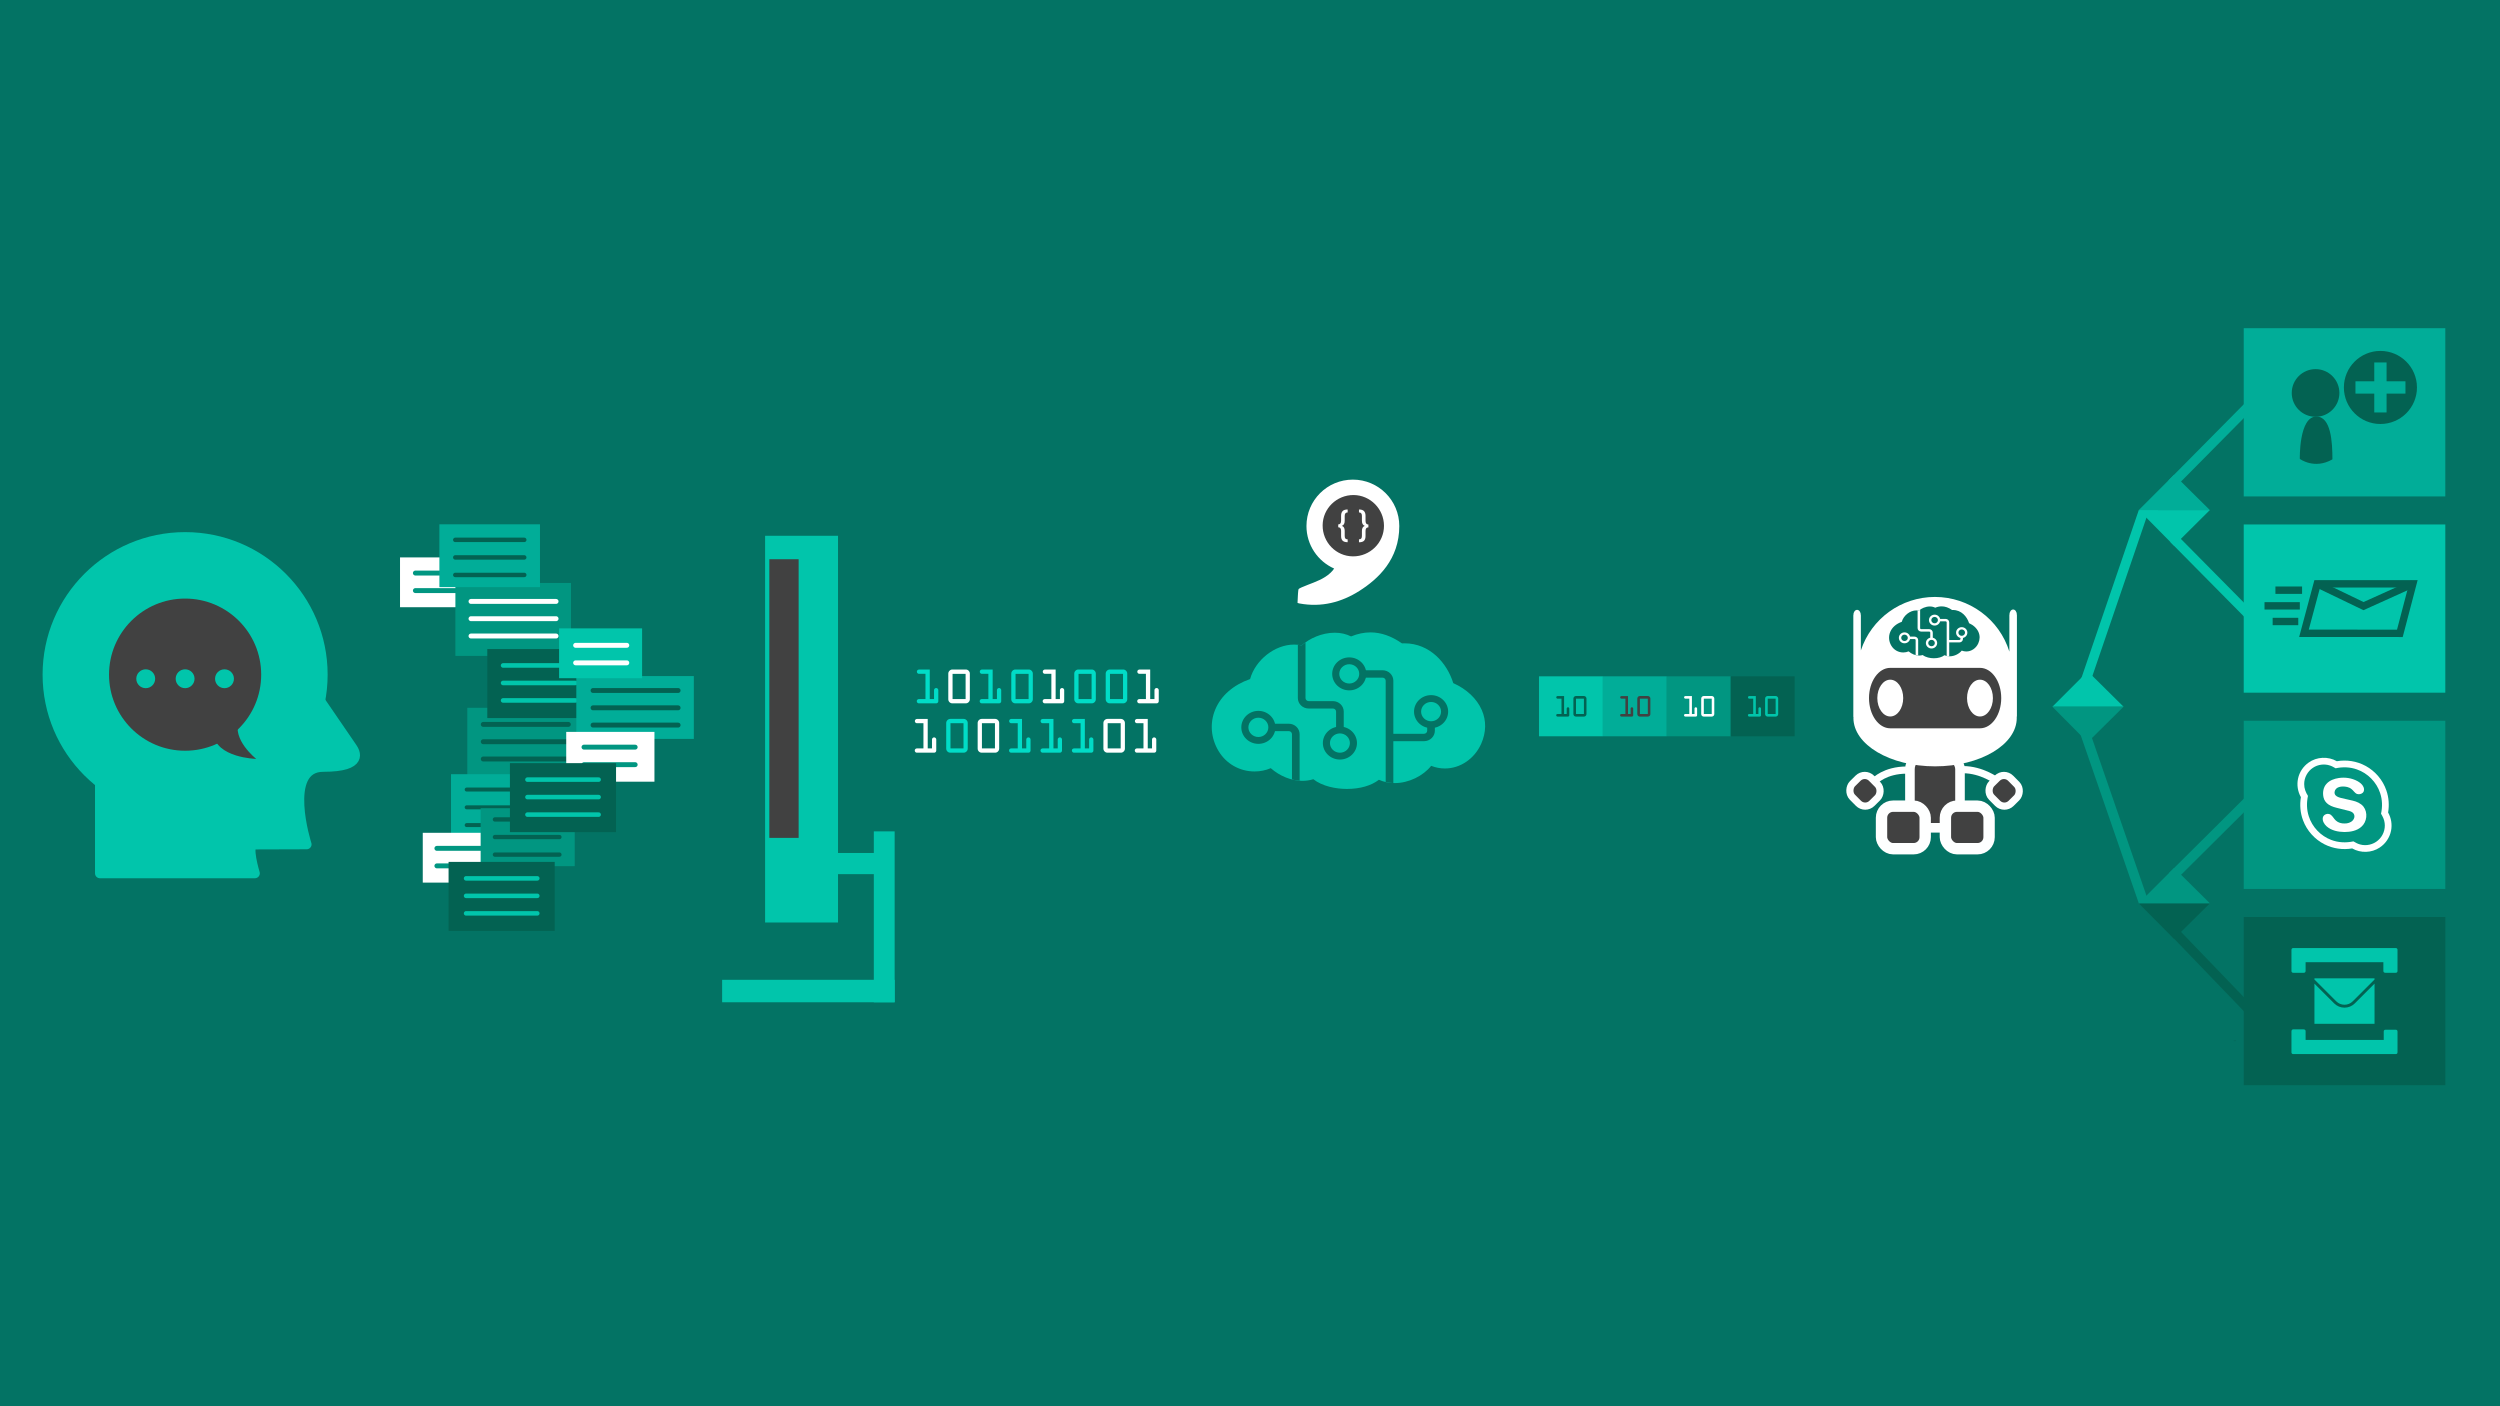 <?xml version="1.0" encoding="UTF-8" standalone="no"?>
<svg
   xmlns:dc="http://purl.org/dc/elements/1.1/"
   xmlns:cc="http://creativecommons.org/ns#"
   xmlns:rdf="http://www.w3.org/1999/02/22-rdf-syntax-ns#"
   xmlns:svg="http://www.w3.org/2000/svg"
   xmlns="http://www.w3.org/2000/svg"
   xmlns:xlink="http://www.w3.org/1999/xlink"
   xmlns:sodipodi="http://sodipodi.sourceforge.net/DTD/sodipodi-0.dtd"
   xmlns:inkscape="http://www.inkscape.org/namespaces/inkscape"
   width="508mm"
   height="285.75mm"
   version="1.1"
   viewBox="0 0 508 285.75"
   id="svg4136"
   inkscape:version="0.92.2 (5c3e80d, 2017-08-06)"
   sodipodi:docname="splash-inkscape.svg"
   inkscape:export-filename="C:\Users\user\OneDrive\Personal\Hugo\test\static\images\botseries-luis\splash.png"
   inkscape:export-xdpi="95.386734"
   inkscape:export-ydpi="95.386734">
  <sodipodi:namedview
     pagecolor="#ffffff"
     bordercolor="#666666"
     borderopacity="1"
     objecttolerance="10"
     gridtolerance="10"
     guidetolerance="10"
     inkscape:pageopacity="0"
     inkscape:pageshadow="2"
     inkscape:window-width="1911"
     inkscape:window-height="1326"
     id="namedview4529"
     showgrid="false"
     inkscape:zoom="0.50000001"
     inkscape:cx="789.68942"
     inkscape:cy="836.51688"
     inkscape:window-x="1921"
     inkscape:window-y="11"
     inkscape:window-maximized="0"
     inkscape:current-layer="svg4136" />
  <defs
     id="defs4138">
    <clipPath
       id="clipPath5017">
      <use
         width="100%"
         height="100%"
         xlink:href="#g5013"
         id="use4141" />
    </clipPath>
  </defs>
  <g
     id="g4143">
    <rect
       x="-.007"
       y="-1.522"
       width="511.44"
       height="290.25"
       style="fill:#037364"
       id="rect4147" />
  </g>
  <g
     id="g4403"
     clip-path="url(#clipPath5017)"
     transform="translate(1.216,-2.526)" />
  <style
     type="text/css"
     id="style4523"><![CDATA[
		.st1 {fill:#0078d7;stroke:none;stroke-linecap:butt;stroke-width:0.75}
		.st2 {fill:none;fill-rule:evenodd;font-size:12px;overflow:visible;stroke-linecap:square;stroke-miterlimit:3}
	]]></style>
  <style
     type="text/css"
     id="style4525">.st0{fill:#FFFFFF;}</style>
  <style
     type="text/css"
     id="style4527"><![CDATA[
		.st1 {fill:#0078d7;stroke:none;stroke-linecap:butt;stroke-width:0.75}
		.st2 {fill:none;fill-rule:evenodd;font-size:12px;overflow:visible;stroke-linecap:square;stroke-miterlimit:3}
	]]></style>
  <g
     inkscape:groupmode="layer"
     id="layer2"
     inkscape:label="Layer 2"
     style="display:inline" />
  <g
     inkscape:groupmode="layer"
     id="layer3"
     inkscape:label="Layer 3"
     style="display:inline" />
  <g
     id="g4159"
     transform="translate(0,5.946)">
    <circle
       cx="37.615"
       cy="131.14"
       r="28.96"
       style="fill:#01c5ab"
       id="circle4161" />
    <path
       d="m 20.307,152.53 v 18.984 h 31.485 c 0,0 -1.785,-5.847 -0.265,-5.852 l 10.782,-0.035 c 0,0 -5.027,-15.743 3.373,-15.743 8.4,0 6.416,-3.109 5.887,-3.903 -0.529,-0.794 -6.615,-9.657 -6.615,-9.657 z"
       style="fill:#01c5ab;stroke:#01c5ab;stroke-width:2;stroke-linecap:round;stroke-linejoin:round"
       id="path4163"
       inkscape:connector-curvature="0" />
    <g
       transform="translate(-2.751,6.22)"
       id="g4165">
      <rect
         x="158.22"
         y="96.705"
         width="14.817"
         height="78.581"
         style="fill:#01c5ab"
         id="rect4167" />
      <rect
         x="159.08"
         y="101.47"
         width="5.953"
         height="56.621"
         style="fill:#414141"
         id="rect4169" />
      <rect
         x="171.38"
         y="161.16"
         width="10.716"
         height="4.3"
         style="fill:#01c5ab"
         id="rect4171" />
      <rect
         x="180.31"
         y="156.77"
         width="4.233"
         height="34.727"
         style="fill:#01c5ab"
         id="rect4173" />
      <rect
         x="149.49"
         y="186.93"
         width="35.057"
         height="4.564"
         style="fill:#01c5ab"
         id="rect4175" />
    </g>
    <g
       transform="translate(-33.867,4.233)"
       id="g4177">
      <circle
         cx="71.482"
         cy="126.91"
         r="15.46"
         style="fill:#414141"
         id="circle4179" />
      <path
         d="m 77.2,138.87 c 0.537,4.961 8.731,5.159 8.731,5.159 0,0 -5.093,-4.002 -3.473,-7.871 1.313,-3.136 -5.259,2.712 -5.259,2.712 z"
         style="fill:#414141"
         id="path4181"
         inkscape:connector-curvature="0" />
      <g
         transform="translate(-0.088,0.742)"
         id="g4183">
        <circle
           cx="63.566"
           cy="127"
           r="1.918"
           style="fill:#01c5ab"
           id="circle4185" />
        <circle
           cx="71.57"
           cy="127"
           r="1.918"
           style="fill:#01c5ab"
           id="circle4187" />
        <circle
           cx="79.573"
           cy="127"
           r="1.918"
           style="fill:#01c5ab"
           id="circle4189" />
      </g>
    </g>
  </g>
  <g
     id="g4193"
     transform="translate(-28.615,12.296)">
    <rect
       id="rect4195"
       style="fill:#ffffff"
       height="10.12"
       width="16.867"
       y="100.97"
       x="109.9" />
    <path
       inkscape:connector-curvature="0"
       id="path4197"
       style="fill:none;stroke:#019681;stroke-linecap:round"
       d="m 113.02,104.15 h 10.4" />
    <path
       inkscape:connector-curvature="0"
       id="path4199"
       style="fill:none;stroke:#019681;stroke-linecap:round"
       d="m 113.02,107.71 h 10.4" />
  </g>
  <g
     id="g4201"
     transform="translate(-23.283,10.179)">
    <rect
       id="rect4203"
       style="fill:#019681"
       height="14.817"
       width="23.482"
       y="108.28"
       x="115.82" />
    <path
       inkscape:connector-curvature="0"
       id="path4205"
       style="fill:#ffffff;stroke:#ffffff;stroke-linecap:round"
       d="m 118.99,112.03 h 17.284" />
    <path
       inkscape:connector-curvature="0"
       id="path4207"
       style="fill:#ffffff;stroke:#ffffff;stroke-linecap:round"
       d="m 118.99,115.54 h 17.284" />
    <path
       inkscape:connector-curvature="0"
       id="path4209"
       style="fill:#ffffff;stroke:#ffffff;stroke-linecap:round"
       d="m 118.99,119.06 h 17.284" />
  </g>
  <g
     id="g4211"
     transform="translate(-23.283,10.708)">
    <rect
       id="rect4213"
       style="fill:#019681"
       height="15.677"
       width="26.855"
       y="133.12"
       x="118.24" />
    <path
       inkscape:connector-curvature="0"
       id="path4215"
       style="fill:none;stroke:#036252;stroke-linecap:round"
       d="m 121.48,136.49 h 17.284" />
    <path
       inkscape:connector-curvature="0"
       id="path4217"
       style="fill:none;stroke:#036252;stroke-linecap:round"
       d="m 121.48,140.01 h 17.284" />
    <path
       inkscape:connector-curvature="0"
       id="path4219"
       style="fill:none;stroke:#036252;stroke-linecap:round"
       d="m 121.48,143.52 h 17.284" />
  </g>
  <g
     id="g4221"
     transform="translate(-23.283,10.179)">
    <rect
       id="rect4223"
       style="fill:#036252"
       height="14.023"
       width="21.034"
       y="121.71"
       x="122.3" />
    <path
       inkscape:connector-curvature="0"
       id="path4225"
       style="fill:none;stroke:#01c5ab;stroke-width:0.928;stroke-linecap:round"
       d="m 125.51,125.04 h 14.738" />
    <path
       inkscape:connector-curvature="0"
       id="path4227"
       style="fill:none;stroke:#01c5ab;stroke-width:0.928;stroke-linecap:round"
       d="m 125.51,128.6 h 14.738" />
    <path
       inkscape:connector-curvature="0"
       id="path4229"
       style="fill:none;stroke:#01c5ab;stroke-width:0.928;stroke-linecap:round"
       d="m 125.51,132.15 h 14.738" />
  </g>
  <g
     id="g4231"
     transform="translate(-23.283,10.179)">
    <rect
       id="rect4233"
       style="fill:#01ad98"
       height="12.766"
       width="23.879"
       y="127.2"
       x="140.39" />
    <path
       inkscape:connector-curvature="0"
       id="path4235"
       style="fill:none;stroke:#036252;stroke-linecap:round"
       d="m 143.79,130.13 h 17.284" />
    <path
       inkscape:connector-curvature="0"
       id="path4237"
       style="fill:none;stroke:#036252;stroke-linecap:round"
       d="m 143.79,133.65 h 17.284" />
    <path
       inkscape:connector-curvature="0"
       id="path4239"
       style="fill:none;stroke:#036252;stroke-linecap:round"
       d="m 143.79,137.16 h 17.284" />
  </g>
  <g
     id="g4241"
     transform="translate(-23.283,10.708)">
    <rect
       id="rect4243"
       style="fill:#01ad98"
       height="12.766"
       width="20.439"
       y="146.61"
       x="114.93" />
    <path
       inkscape:connector-curvature="0"
       id="path4245"
       style="fill:none;stroke:#036252;stroke-width:0.809;stroke-linecap:round"
       d="m 118.11,149.73 h 11.024" />
    <path
       inkscape:connector-curvature="0"
       id="path4247"
       style="fill:none;stroke:#036252;stroke-width:0.809;stroke-linecap:round"
       d="m 118.11,153.34 h 11.024" />
    <path
       inkscape:connector-curvature="0"
       id="path4249"
       style="fill:none;stroke:#036252;stroke-width:0.809;stroke-linecap:round"
       d="m 118.11,156.95 h 11.024" />
  </g>
  <g
     id="g4251"
     transform="translate(-23.283,10.179)">
    <rect
       id="rect4253"
       style="fill:#01c5ab"
       height="10.12"
       width="16.867"
       y="117.51"
       x="136.89" />
    <path
       inkscape:connector-curvature="0"
       id="path4255"
       style="fill:#ffffff;stroke:#ffffff;stroke-linecap:round"
       d="m 140.25,120.95 h 10.4" />
    <path
       inkscape:connector-curvature="0"
       id="path4257"
       style="fill:#ffffff;stroke:#ffffff;stroke-linecap:round"
       d="m 140.25,124.51 h 10.4" />
  </g>
  <g
     id="g4259"
     transform="translate(-23.283,10.179)">
    <rect
       id="rect4261"
       style="fill:#ffffff"
       height="10.12"
       width="17.926"
       y="138.54"
       x="138.34" />
    <path
       inkscape:connector-curvature="0"
       id="path4263"
       style="fill:none;stroke:#019681;stroke-linecap:round"
       d="m 141.95,141.64 h 10.4" />
    <path
       inkscape:connector-curvature="0"
       id="path4265"
       style="fill:none;stroke:#019681;stroke-linecap:round"
       d="m 141.95,145.2 h 10.4" />
  </g>
  <g
     id="g4267"
     transform="translate(-24.125,10.306)">
    <rect
       id="rect4269"
       style="fill:#ffffff"
       height="10.12"
       width="16.867"
       y="158.92"
       x="110.03" />
    <path
       inkscape:connector-curvature="0"
       id="path4271"
       style="fill:none;stroke:#019681;stroke-linecap:round"
       d="m 112.9,162.08 h 10.4" />
    <path
       inkscape:connector-curvature="0"
       id="path4273"
       style="fill:none;stroke:#019681;stroke-linecap:round"
       d="m 112.9,165.64 h 10.4" />
  </g>
  <g
     id="g4275"
     transform="translate(-23.283,10.179)">
    <rect
       id="rect4277"
       style="fill:#019681"
       height="11.774"
       width="19.116"
       y="154.05"
       x="120.95" />
    <path
       inkscape:connector-curvature="0"
       id="path4279"
       style="fill:none;stroke:#036252;stroke-width:0.878;stroke-linecap:round"
       d="m 123.85,156.33 h 13.105" />
    <path
       inkscape:connector-curvature="0"
       id="path4281"
       style="fill:none;stroke:#036252;stroke-width:0.878;stroke-linecap:round"
       d="m 123.85,159.91 h 13.105" />
    <path
       inkscape:connector-curvature="0"
       id="path4283"
       style="fill:none;stroke:#036252;stroke-width:0.878;stroke-linecap:round"
       d="m 123.85,163.48 h 13.105" />
  </g>
  <g
     id="g4285"
     transform="translate(-23.283,10.179)">
    <rect
       id="rect4287"
       style="fill:#036252"
       height="14.023"
       width="21.564"
       y="144.89"
       x="126.9" />
    <path
       inkscape:connector-curvature="0"
       id="path4289"
       style="fill:none;stroke:#01c5ab;stroke-width:0.92;stroke-linecap:round"
       d="m 130.46,148.24 h 14.466" />
    <path
       inkscape:connector-curvature="0"
       id="path4291"
       style="fill:none;stroke:#01c5ab;stroke-width:0.92;stroke-linecap:round"
       d="m 130.46,151.79 h 14.466" />
    <path
       inkscape:connector-curvature="0"
       id="path4293"
       style="fill:none;stroke:#01c5ab;stroke-width:0.92;stroke-linecap:round"
       d="m 130.46,155.35 h 14.466" />
  </g>
  <g
     id="g4295"
     style="fill:#01dcc7"
     transform="translate(-75.849,41.19)">
    <g
       id="g4297"
       aria-label="10011101"
       style="fill:#01dcc7">
      <path
         inkscape:connector-curvature="0"
         id="path4299"
         style="fill:#ffffff;stroke-width:0.265"
         d="m 262.16,110.89 h 1.333 v -5.121 h -1.313 q -0.181,0 -0.31,-0.124 -0.124,-0.129 -0.124,-0.31 0,-0.181 0.124,-0.305 0.129,-0.129 0.31,-0.129 h 2.181 v 5.989 h 0.868 v -1.809 q 0,-0.176 0.124,-0.305 0.129,-0.129 0.31,-0.129 0.181,0 0.305,0.129 0.129,0.124 0.129,0.305 v 2.243 q 0,0.181 -0.129,0.31 -0.124,0.124 -0.305,0.124 h -3.504 q -0.181,0 -0.31,-0.129 -0.124,-0.134 -0.124,-0.315 0,-0.176 0.124,-0.3 0.129,-0.124 0.31,-0.124 z" />
      <path
         inkscape:connector-curvature="0"
         id="path4301"
         style="fill:#01dcc7;stroke-width:0.265"
         d="m 268.12,110.92 v -5.194 q 0,-0.341 0.248,-0.589 0.248,-0.248 0.589,-0.248 h 2.708 q 0.336,0 0.579,0.248 0.248,0.248 0.248,0.589 v 5.194 q 0,0.346 -0.248,0.594 -0.243,0.243 -0.589,0.243 h -2.697 q -0.351,0 -0.594,-0.243 -0.243,-0.248 -0.243,-0.594 z m 3.514,-0.031 v -5.121 h -2.646 v 5.121 z" />
      <path
         inkscape:connector-curvature="0"
         id="path4303"
         style="fill:#ffffff;stroke-width:0.265"
         d="m 274.51,110.92 v -5.194 q 0,-0.341 0.248,-0.589 0.248,-0.248 0.589,-0.248 h 2.708 q 0.336,0 0.579,0.248 0.248,0.248 0.248,0.589 v 5.194 q 0,0.346 -0.248,0.594 -0.243,0.243 -0.589,0.243 h -2.697 q -0.351,0 -0.594,-0.243 -0.243,-0.248 -0.243,-0.594 z m 3.514,-0.031 v -5.121 h -2.646 v 5.121 z" />
      <path
         inkscape:connector-curvature="0"
         id="path4305"
         style="fill:#01dcc7;stroke-width:0.265"
         d="m 281.32,110.89 h 1.333 v -5.121 h -1.313 q -0.181,0 -0.31,-0.124 -0.124,-0.129 -0.124,-0.31 0,-0.181 0.124,-0.305 0.129,-0.129 0.31,-0.129 h 2.181 v 5.989 h 0.868 v -1.809 q 0,-0.176 0.124,-0.305 0.129,-0.129 0.31,-0.129 0.181,0 0.305,0.129 0.129,0.124 0.129,0.305 v 2.243 q 0,0.181 -0.129,0.31 -0.124,0.124 -0.305,0.124 h -3.504 q -0.181,0 -0.31,-0.129 -0.124,-0.134 -0.124,-0.315 0,-0.176 0.124,-0.3 0.129,-0.124 0.31,-0.124 z" />
      <path
         inkscape:connector-curvature="0"
         id="path4307"
         style="fill:#01dcc7;stroke-width:0.265"
         d="m 287.71,110.89 h 1.333 v -5.121 h -1.313 q -0.181,0 -0.31,-0.124 -0.124,-0.129 -0.124,-0.31 0,-0.181 0.124,-0.305 0.129,-0.129 0.31,-0.129 h 2.181 v 5.989 h 0.868 v -1.809 q 0,-0.176 0.124,-0.305 0.129,-0.129 0.31,-0.129 0.181,0 0.305,0.129 0.129,0.124 0.129,0.305 v 2.243 q 0,0.181 -0.129,0.31 -0.124,0.124 -0.305,0.124 h -3.504 q -0.181,0 -0.31,-0.129 -0.124,-0.134 -0.124,-0.315 0,-0.176 0.124,-0.3 0.129,-0.124 0.31,-0.124 z" />
      <path
         inkscape:connector-curvature="0"
         id="path4309"
         style="fill:#01dcc7;stroke-width:0.265"
         d="m 294.09,110.89 h 1.333 v -5.121 h -1.313 q -0.181,0 -0.31,-0.124 -0.124,-0.129 -0.124,-0.31 0,-0.181 0.124,-0.305 0.129,-0.129 0.31,-0.129 h 2.181 v 5.989 h 0.868 v -1.809 q 0,-0.176 0.124,-0.305 0.129,-0.129 0.31,-0.129 0.181,0 0.305,0.129 0.129,0.124 0.129,0.305 v 2.243 q 0,0.181 -0.129,0.31 -0.124,0.124 -0.305,0.124 h -3.504 q -0.181,0 -0.31,-0.129 -0.124,-0.134 -0.124,-0.315 0,-0.176 0.124,-0.3 0.129,-0.124 0.31,-0.124 z" />
      <path
         inkscape:connector-curvature="0"
         id="path4311"
         style="fill:#ffffff;stroke-width:0.265"
         d="m 300.06,110.92 v -5.194 q 0,-0.341 0.248,-0.589 0.248,-0.248 0.589,-0.248 h 2.708 q 0.336,0 0.579,0.248 0.248,0.248 0.248,0.589 v 5.194 q 0,0.346 -0.248,0.594 -0.243,0.243 -0.589,0.243 h -2.697 q -0.351,0 -0.594,-0.243 -0.243,-0.248 -0.243,-0.594 z m 3.514,-0.031 v -5.121 h -2.646 v 5.121 z" />
      <path
         inkscape:connector-curvature="0"
         id="path4313"
         style="fill:#ffffff;stroke-width:0.265"
         d="m 306.87,110.89 h 1.333 v -5.121 h -1.313 q -0.181,0 -0.31,-0.124 -0.124,-0.129 -0.124,-0.31 0,-0.181 0.124,-0.305 0.129,-0.129 0.31,-0.129 h 2.181 v 5.989 h 0.868 v -1.809 q 0,-0.176 0.124,-0.305 0.129,-0.129 0.31,-0.129 0.181,0 0.305,0.129 0.129,0.124 0.129,0.305 v 2.243 q 0,0.181 -0.129,0.31 -0.124,0.124 -0.305,0.124 h -3.504 q -0.181,0 -0.31,-0.129 -0.124,-0.134 -0.124,-0.315 0,-0.176 0.124,-0.3 0.129,-0.124 0.31,-0.124 z" />
    </g>
    <g
       id="g4315"
       aria-label="10101001"
       style="fill:#01dcc7"
       transform="matrix(0.265,0,0,0.265,0.07,0)">
      <path
         inkscape:connector-curvature="0"
         id="path4317"
         style="fill:#01dcc7"
         d="m 990.57,380.61 h 5.039 v -19.355 h -4.961 q -0.684,0 -1.172,-0.469 -0.469,-0.488 -0.469,-1.172 0,-0.684 0.469,-1.152 0.488,-0.488 1.172,-0.488 h 8.242 v 22.637 h 3.281 v -6.836 q 0,-0.664 0.469,-1.152 0.488,-0.488 1.172,-0.488 0.684,0 1.152,0.488 0.488,0.469 0.488,1.152 v 8.477 q 0,0.684 -0.488,1.172 -0.469,0.469 -1.152,0.469 h -13.242 q -0.684,0 -1.172,-0.488 -0.469,-0.508 -0.469,-1.191 0,-0.664 0.469,-1.133 0.488,-0.469 1.172,-0.469 z" />
      <path
         inkscape:connector-curvature="0"
         id="path4319"
         style="fill:#ffffff"
         d="m 1013.1,380.73 v -19.629 q 0,-1.289 0.938,-2.227 0.938,-0.938 2.227,-0.938 h 10.234 q 1.27,0 2.188,0.938 0.938,0.938 0.938,2.227 v 19.629 q 0,1.309 -0.938,2.246 -0.918,0.918 -2.227,0.918 h -10.195 q -1.328,0 -2.246,-0.918 -0.918,-0.938 -0.918,-2.246 z m 13.281,-0.117 v -19.355 h -10 v 19.355 z" />
      <path
         inkscape:connector-curvature="0"
         id="path4321"
         style="fill:#01dcc7"
         d="m 1038.8,380.61 h 5.039 v -19.355 h -4.961 q -0.684,0 -1.172,-0.469 -0.469,-0.488 -0.469,-1.172 0,-0.684 0.469,-1.152 0.488,-0.488 1.172,-0.488 h 8.242 v 22.637 h 3.281 v -6.836 q 0,-0.664 0.469,-1.152 0.488,-0.488 1.172,-0.488 0.684,0 1.152,0.488 0.488,0.469 0.488,1.152 v 8.477 q 0,0.684 -0.488,1.172 -0.469,0.469 -1.152,0.469 h -13.242 q -0.684,0 -1.172,-0.488 -0.469,-0.508 -0.469,-1.191 0,-0.664 0.469,-1.133 0.488,-0.469 1.172,-0.469 z" />
      <path
         inkscape:connector-curvature="0"
         id="path4323"
         style="fill:#01dcc7"
         d="m 1061.4,380.73 v -19.629 q 0,-1.289 0.938,-2.227 0.938,-0.938 2.227,-0.938 h 10.234 q 1.27,0 2.188,0.938 0.938,0.938 0.938,2.227 v 19.629 q 0,1.309 -0.938,2.246 -0.918,0.918 -2.227,0.918 h -10.195 q -1.328,0 -2.246,-0.918 -0.918,-0.938 -0.918,-2.246 z m 13.281,-0.117 v -19.355 h -10 v 19.355 z" />
      <path
         inkscape:connector-curvature="0"
         id="path4325"
         style="fill:#ffffff"
         d="m 1087.1,380.61 h 5.039 v -19.355 h -4.961 q -0.684,0 -1.172,-0.469 -0.469,-0.488 -0.469,-1.172 0,-0.684 0.469,-1.152 0.488,-0.488 1.172,-0.488 h 8.242 v 22.637 h 3.281 v -6.836 q 0,-0.664 0.469,-1.152 0.488,-0.488 1.172,-0.488 0.684,0 1.152,0.488 0.488,0.469 0.488,1.152 v 8.477 q 0,0.684 -0.488,1.172 -0.469,0.469 -1.152,0.469 h -13.242 q -0.684,0 -1.172,-0.488 -0.469,-0.508 -0.469,-1.191 0,-0.664 0.469,-1.133 0.488,-0.469 1.172,-0.469 z" />
      <path
         inkscape:connector-curvature="0"
         id="path4327"
         style="fill:#01dcc7"
         d="m 1109.7,380.73 v -19.629 q 0,-1.289 0.938,-2.227 0.938,-0.938 2.227,-0.938 h 10.234 q 1.27,0 2.188,0.938 0.938,0.938 0.938,2.227 v 19.629 q 0,1.309 -0.938,2.246 -0.918,0.918 -2.227,0.918 h -10.195 q -1.328,0 -2.246,-0.918 -0.918,-0.938 -0.918,-2.246 z m 13.281,-0.117 v -19.355 h -10 v 19.355 z" />
      <path
         inkscape:connector-curvature="0"
         id="path4329"
         style="fill:#01dcc7"
         d="m 1133.8,380.73 v -19.629 q 0,-1.289 0.938,-2.227 0.938,-0.938 2.227,-0.938 h 10.234 q 1.27,0 2.188,0.938 0.938,0.938 0.938,2.227 v 19.629 q 0,1.309 -0.938,2.246 -0.918,0.918 -2.227,0.918 h -10.195 q -1.328,0 -2.246,-0.918 -0.918,-0.938 -0.918,-2.246 z m 13.281,-0.117 v -19.355 h -10 v 19.355 z" />
      <path
         inkscape:connector-curvature="0"
         id="path4331"
         style="fill:#ffffff"
         d="m 1159.6,380.61 h 5.039 v -19.355 h -4.961 q -0.684,0 -1.172,-0.469 -0.469,-0.488 -0.469,-1.172 0,-0.684 0.469,-1.152 0.488,-0.488 1.172,-0.488 h 8.242 v 22.637 h 3.281 v -6.836 q 0,-0.664 0.469,-1.152 0.488,-0.488 1.172,-0.488 0.684,0 1.152,0.488 0.488,0.469 0.488,1.152 v 8.477 q 0,0.684 -0.488,1.172 -0.469,0.469 -1.152,0.469 h -13.242 q -0.684,0 -1.172,-0.488 -0.469,-0.508 -0.469,-1.191 0,-0.664 0.469,-1.133 0.488,-0.469 1.172,-0.469 z" />
    </g>
  </g>
  <g
     id="g4333"
     transform="matrix(1.111,0,0,1.074,246.23,117.556)">
    <path
       inkscape:connector-curvature="0"
       id="path4335"
       style="fill:#01c5ab"
       d="m 49.383,24.873 c -0.907,-2.15 -2.785,-3.97 -5.214,-5.083 -1.12,-3.765 -4.254,-7.53 -8.928,-7.53 -0.149,0 -0.299,0.004 -0.451,0.011 -1.949,-1.398 -3.843,-2.079 -5.771,-2.079 -1.162,0 -2.35,0.257 -3.541,0.764 -0.882,-0.462 -1.893,-0.703 -2.975,-0.703 -2.392,0 -4.661,1.105 -6.061,2.399 -0.441,-0.104 -0.9,-0.156 -1.374,-0.156 -3.568,0 -7.104,2.948 -8.06,6.522 -3.076,1.116 -5.322,3.143 -6.377,5.781 -1.023,2.559 -0.798,5.42 0.617,7.85 1.406,2.413 3.866,3.854 6.58,3.854 1.041,0 2.045,-0.213 2.96,-0.622 1.65,1.5 3.773,2.397 5.784,2.397 0.701,0 1.372,-0.104 2.007,-0.309 1.628,1.339 4.123,1.841 6.148,1.841 2.389,0 4.465,-0.631 5.841,-1.733 0.892,0.413 1.874,0.627 2.899,0.627 h 0.001 c 2.563,0 5.212,-1.366 6.659,-3.265 0.807,0.331 1.656,0.502 2.515,0.502 h 10e-4 c 2.801,-0.001 5.402,-1.829 6.626,-4.658 0.934,-2.159 0.974,-4.375 0.114,-6.41 z" />
    <path
       inkscape:connector-curvature="0"
       id="path4337"
       style="fill:#037364"
       d="m 16.07,38.256 v -8.804 c 0,-1.093 -0.889,-1.981 -1.981,-1.981 H 10.79 v 1.4 h 3.299 c 0.32,0 0.581,0.261 0.581,0.581 v 8.569 c 0.464,0.123 0.934,0.201 1.4,0.235 z" />
    <path
       inkscape:connector-curvature="0"
       id="path4339"
       style="fill:#037364"
       d="m 22.158,23.196 h -4.432 c -0.32,0 -0.581,-0.261 -0.581,-0.581 V 12.076 c -0.252,0.186 -0.488,0.378 -0.702,0.576 -0.228,-0.054 -0.461,-0.093 -0.698,-0.119 v 10.082 c 0,1.093 0.889,1.981 1.981,1.981 h 4.432 c 0.32,0 0.58,0.26 0.58,0.58 v 3.282 h 1.4 v -3.282 c 10e-4,-1.092 -0.888,-1.98 -1.98,-1.98 z" />
    <path
       inkscape:connector-curvature="0"
       id="path4341"
       style="fill:#037364"
       d="m 40.803,28.794 v -1.256 h -1.401 v 1.256 c 0,0.32 -0.26,0.581 -0.58,0.581 H 33.21 V 19.334 c 0,-1.092 -0.888,-1.981 -1.981,-1.981 h -3.817 v 1.4 h 3.817 c 0.32,0 0.58,0.26 0.58,0.581 v 19.171 c 0.453,0.11 0.922,0.174 1.4,0.191 v -7.92 h 5.611 c 1.094,-0.001 1.983,-0.889 1.983,-1.982 z" />
    <path
       inkscape:connector-curvature="0"
       id="path4343"
       style="fill:#037364"
       d="m 23.439,34.25 c -1.72,0 -3.12,-1.4 -3.12,-3.12 0,-1.721 1.4,-3.121 3.12,-3.121 1.721,0 3.12,1.4 3.12,3.121 0,1.72 -1.4,3.12 -3.12,3.12 z m 0,-4.946 c -1.006,0 -1.825,0.819 -1.825,1.826 0,1.007 0.819,1.826 1.825,1.826 1.007,0 1.825,-0.819 1.825,-1.826 0,-1.007 -0.819,-1.826 -1.825,-1.826 z" />
    <path
       inkscape:connector-curvature="0"
       id="path4345"
       style="fill:#037364"
       d="m 8.525,31.28 c -1.721,0 -3.12,-1.4 -3.12,-3.121 0,-1.721 1.4,-3.12 3.12,-3.12 1.72,0 3.12,1.4 3.12,3.12 0,1.721 -1.399,3.121 -3.12,3.121 z m 0,-4.947 c -1.007,0 -1.825,0.819 -1.825,1.826 0,1.007 0.819,1.826 1.825,1.826 1.006,0 1.825,-0.819 1.825,-1.826 0.001,-1.007 -0.818,-1.826 -1.825,-1.826 z" />
    <path
       inkscape:connector-curvature="0"
       id="path4347"
       style="fill:#037364"
       d="m 40.114,28.301 c -1.721,0 -3.12,-1.4 -3.12,-3.12 0,-1.721 1.4,-3.12 3.12,-3.12 1.72,0 3.12,1.4 3.12,3.12 0,1.721 -1.4,3.12 -3.12,3.12 z m 0,-4.945 c -1.007,0 -1.825,0.819 -1.825,1.825 0,1.006 0.819,1.826 1.825,1.826 1.006,0 1.825,-0.819 1.825,-1.826 0,-1.007 -0.819,-1.825 -1.825,-1.825 z" />
    <path
       inkscape:connector-curvature="0"
       id="path4349"
       style="fill:#037364"
       d="m 25.147,21.161 c -1.721,0 -3.12,-1.4 -3.12,-3.12 0,-1.721 1.4,-3.12 3.12,-3.12 1.72,0 3.12,1.4 3.12,3.12 0.001,1.72 -1.399,3.12 -3.12,3.12 z m 0,-4.946 c -1.007,0 -1.825,0.819 -1.825,1.826 0,1.006 0.819,1.825 1.825,1.825 1.006,0 1.825,-0.819 1.825,-1.825 10e-4,-1.007 -0.818,-1.826 -1.825,-1.826 z" />
  </g>
  <g
     id="g4351"
     transform="translate(-35.75,30.246)">
    <rect
       id="rect4353"
       style="fill:#036252"
       height="14.023"
       width="21.564"
       y="144.89"
       x="126.9" />
    <path
       inkscape:connector-curvature="0"
       id="path4355"
       style="fill:none;stroke:#01c5ab;stroke-width:0.92;stroke-linecap:round"
       d="m 130.46,148.24 h 14.466" />
    <path
       inkscape:connector-curvature="0"
       id="path4357"
       style="fill:none;stroke:#01c5ab;stroke-width:0.92;stroke-linecap:round"
       d="m 130.46,151.79 h 14.466" />
    <path
       inkscape:connector-curvature="0"
       id="path4359"
       style="fill:none;stroke:#01c5ab;stroke-width:0.92;stroke-linecap:round"
       d="m 130.46,155.35 h 14.466" />
  </g>
  <g
     id="g4361"
     transform="translate(-25.646,-40.07)">
    <rect
       id="rect4363"
       style="fill:#01ad98"
       height="12.766"
       width="20.439"
       y="146.61"
       x="114.93" />
    <path
       inkscape:connector-curvature="0"
       id="path4365"
       style="fill:none;stroke:#036252;stroke-width:0.906;stroke-linecap:round"
       d="m 118.16,149.77 h 14.012" />
    <path
       inkscape:connector-curvature="0"
       id="path4367"
       style="fill:none;stroke:#036252;stroke-width:0.906;stroke-linecap:round"
       d="m 118.16,153.34 h 14.012" />
    <path
       inkscape:connector-curvature="0"
       id="path4369"
       style="fill:none;stroke:#036252;stroke-width:0.906;stroke-linecap:round"
       d="m 118.16,156.9 h 14.012" />
  </g>
  <rect
     id="rect4401"
     style="fill:#036252"
     height="0.094"
     width="0.482"
     y="211.456"
     x="453.89" />
  <g
     id="g4405"
     transform="matrix(1.155,0,0,1.155,100.25,-29.868)">
    <rect
       id="rect4407"
       style="fill:#414141;stroke:#feffff;stroke-width:1.686;stroke-linecap:round;stroke-linejoin:round"
       ry="2.539"
       height="12.862"
       width="8.808"
       y="158.63"
       x="249.22" />
    <rect
       id="rect4409"
       style="fill:#414141;stroke:#feffff;stroke-width:2;stroke-linecap:round;stroke-linejoin:round"
       ry="2.032"
       height="7.484"
       width="7.684"
       y="167.69"
       x="244.22" />
    <rect
       id="rect4411"
       style="fill:#414141;stroke:#feffff;stroke-width:1.265;stroke-linecap:round;stroke-linejoin:round"
       ry="1.67"
       height="4.733"
       width="4.859"
       y="-57.767"
       x="284.59"
       transform="rotate(45.285)" />
    <path
       inkscape:connector-curvature="0"
       id="path4413"
       style="fill:#414141;stroke:#feffff;stroke-width:1.265"
       d="m 243.04,163.26 c 0,0 1.75,-1.922 5.652,-1.922" />
    <path
       inkscape:connector-curvature="0"
       id="path4415"
       style="fill:#414141;stroke:#feffff;stroke-width:1.265"
       d="m 264.51,163.25 c 0,0 -2.631,-1.987 -5.966,-1.987" />
    <rect
       id="rect4417"
       style="fill:#414141;stroke:#feffff;stroke-width:1.265;stroke-linecap:round;stroke-linejoin:round"
       ry="1.67"
       height="4.733"
       width="4.859"
       y="-75.165"
       x="301.82"
       transform="rotate(45.285)" />
    <rect
       id="rect4419"
       style="fill:#414141;stroke:#feffff;stroke-width:2;stroke-linecap:round;stroke-linejoin:round"
       ry="2.032"
       height="7.484"
       width="7.684"
       y="167.69"
       x="255.46" />
    <g
       id="g4421"
       transform="matrix(0.301,0,0,0.301,235.34,128.1)">
      <g
         id="g4423"
         style="fill:#01c5ab"
         transform="translate(-8.792,17.566)">
        <path
           inkscape:connector-curvature="0"
           id="path4425"
           style="fill:#ffffff"
           d="M 69.52,-8.33 C 49.806,-8.316 32.336,4.301 26.222,22.941 V 2.303 h -0.074 c 0.004,-0.063 0.006,-0.125 0.007,-0.188 -2.43e-4,-1.603 -0.958,-2.903 -2.138,-2.903 -1.181,2.256e-4 -2.138,1.3 -2.138,2.903 5.3e-5,0.063 0.002,0.125 0.005,0.188 h -0.072 v 59.509 h 0.103 c -0.019,0.188 -0.035,0.377 -0.048,0.566 1.79e-4,15.634 21.374,28.308 47.739,28.308 26.365,1.4e-5 47.739,-12.674 47.739,-28.308 -0.009,-0.256 -0.025,-0.511 -0.045,-0.767 h 0.132 V 2.102 h -0.074 c 0.004,-0.063 0.006,-0.125 0.007,-0.188 5e-5,-1.604 -0.957,-2.904 -2.138,-2.903 -1.181,2.295e-4 -2.138,1.3 -2.138,2.903 5e-5,0.063 0.002,0.125 0.005,0.188 h -0.072 v 21.533 c -5.89,-18.986 -23.525,-31.944 -43.502,-31.965 z" />
      </g>
      <path
         inkscape:connector-curvature="0"
         id="path4427"
         style="fill:#414141;paint-order:normal"
         d="m 34.613,50.687 c -6.863,-1.17e-4 -12.426,7.909 -12.426,17.666 -8.3e-5,9.757 5.563,17.666 12.426,17.666 h 52.434 c 6.863,1.16e-4 12.426,-7.909 12.426,-17.666 8.2e-5,-9.757 -5.563,-17.666 -12.426,-17.666 z" />
      <ellipse
         id="ellipse4429"
         style="fill:#ffffff;paint-order:normal"
         ry="10.754"
         rx="7.564"
         cy="68.353"
         cx="34.613" />
      <ellipse
         id="ellipse4431"
         style="fill:#ffffff;paint-order:normal"
         ry="10.754"
         rx="7.564"
         cy="68.353"
         cx="87.048" />
    </g>
  </g>
  <g
     id="g4491"
     transform="translate(-20.116,-27.59)">
    <rect
       id="rect4493"
       style="fill:#01c5ab"
       height="12.183"
       width="12.986"
       y="165.02"
       x="332.84" />
    <path
       inkscape:connector-curvature="0"
       id="path4495"
       style="fill:#036252"
       d="m 339.83,172.69 v -3.159 q 0,-0.207 0.151,-0.358 0.151,-0.151 0.358,-0.151 h 1.647 q 0.204,0 0.352,0.151 0.151,0.151 0.151,0.358 v 3.159 q 0,0.211 -0.151,0.362 -0.148,0.148 -0.358,0.148 h -1.641 q -0.214,0 -0.362,-0.148 -0.148,-0.151 -0.148,-0.362 z m 2.138,-0.019 v -3.115 h -1.61 v 3.115 z" />
    <path
       inkscape:connector-curvature="0"
       id="path4497"
       style="fill:#036252"
       d="m 336.6,172.67 h 0.811 v -3.115 h -0.798 q -0.11,0 -0.189,-0.075 -0.075,-0.079 -0.075,-0.189 0,-0.11 0.075,-0.185 0.079,-0.079 0.189,-0.079 h 1.327 v 3.643 h 0.528 v -1.1 q 0,-0.107 0.075,-0.185 0.079,-0.079 0.189,-0.079 0.11,0 0.185,0.079 0.079,0.075 0.079,0.185 v 1.364 q 0,0.11 -0.079,0.189 -0.075,0.075 -0.185,0.075 h -2.131 q -0.11,0 -0.189,-0.079 -0.075,-0.082 -0.075,-0.192 0,-0.107 0.075,-0.182 0.079,-0.075 0.189,-0.075 z" />
  </g>
  <g
     id="g4499"
     transform="translate(-7.13,-27.59)">
    <rect
       id="rect4501"
       style="fill:#01ad98"
       height="12.183"
       width="12.986"
       y="165.02"
       x="332.84" />
    <path
       inkscape:connector-curvature="0"
       id="path4503"
       style="fill:#414141"
       d="m 339.83,172.69 v -3.159 q 0,-0.207 0.151,-0.358 0.151,-0.151 0.358,-0.151 h 1.647 q 0.204,0 0.352,0.151 0.151,0.151 0.151,0.358 v 3.159 q 0,0.211 -0.151,0.362 -0.148,0.148 -0.358,0.148 h -1.641 q -0.214,0 -0.362,-0.148 -0.148,-0.151 -0.148,-0.362 z m 2.138,-0.019 v -3.115 h -1.61 v 3.115 z" />
    <path
       inkscape:connector-curvature="0"
       id="path4505"
       style="fill:#414141"
       d="m 336.6,172.67 h 0.811 v -3.115 h -0.798 q -0.11,0 -0.189,-0.075 -0.075,-0.079 -0.075,-0.189 0,-0.11 0.075,-0.185 0.079,-0.079 0.189,-0.079 h 1.327 v 3.643 h 0.528 v -1.1 q 0,-0.107 0.075,-0.185 0.079,-0.079 0.189,-0.079 0.11,0 0.185,0.079 0.079,0.075 0.079,0.185 v 1.364 q 0,0.11 -0.079,0.189 -0.075,0.075 -0.185,0.075 h -2.131 q -0.11,0 -0.189,-0.079 -0.075,-0.082 -0.075,-0.192 0,-0.107 0.075,-0.182 0.079,-0.075 0.189,-0.075 z" />
  </g>
  <g
     id="g4507"
     transform="translate(5.856,-27.59)">
    <rect
       id="rect4509"
       style="fill:#019681"
       height="12.183"
       width="12.986"
       y="165.02"
       x="332.84" />
    <path
       inkscape:connector-curvature="0"
       id="path4511"
       style="fill:#ffffff"
       d="m 339.83,172.69 v -3.159 q 0,-0.207 0.151,-0.358 0.151,-0.151 0.358,-0.151 h 1.647 q 0.204,0 0.352,0.151 0.151,0.151 0.151,0.358 v 3.159 q 0,0.211 -0.151,0.362 -0.148,0.148 -0.358,0.148 h -1.641 q -0.214,0 -0.362,-0.148 -0.148,-0.151 -0.148,-0.362 z m 2.138,-0.019 v -3.115 h -1.61 v 3.115 z" />
    <path
       inkscape:connector-curvature="0"
       id="path4513"
       style="fill:#ffffff"
       d="m 336.6,172.67 h 0.811 v -3.115 h -0.798 q -0.11,0 -0.189,-0.075 -0.075,-0.079 -0.075,-0.189 0,-0.11 0.075,-0.185 0.079,-0.079 0.189,-0.079 h 1.327 v 3.643 h 0.528 v -1.1 q 0,-0.107 0.075,-0.185 0.079,-0.079 0.189,-0.079 0.11,0 0.185,0.079 0.079,0.075 0.079,0.185 v 1.364 q 0,0.11 -0.079,0.189 -0.075,0.075 -0.185,0.075 h -2.131 q -0.11,0 -0.189,-0.079 -0.075,-0.082 -0.075,-0.192 0,-0.107 0.075,-0.182 0.079,-0.075 0.189,-0.075 z" />
  </g>
  <g
     id="g4515"
     transform="translate(18.842,-27.59)">
    <rect
       id="rect4517"
       style="fill:#036252"
       height="12.183"
       width="12.986"
       y="165.02"
       x="332.84" />
    <path
       inkscape:connector-curvature="0"
       id="path4519"
       style="fill:#01c5ab"
       d="m 339.83,172.69 v -3.159 q 0,-0.207 0.151,-0.358 0.151,-0.151 0.358,-0.151 h 1.647 q 0.204,0 0.352,0.151 0.151,0.151 0.151,0.358 v 3.159 q 0,0.211 -0.151,0.362 -0.148,0.148 -0.358,0.148 h -1.641 q -0.214,0 -0.362,-0.148 -0.148,-0.151 -0.148,-0.362 z m 2.138,-0.019 v -3.115 h -1.61 v 3.115 z" />
    <path
       inkscape:connector-curvature="0"
       id="path4521"
       style="fill:#01c5ab"
       d="m 336.6,172.67 h 0.811 v -3.115 h -0.798 q -0.11,0 -0.189,-0.075 -0.075,-0.079 -0.075,-0.189 0,-0.11 0.075,-0.185 0.079,-0.079 0.189,-0.079 h 1.327 v 3.643 h 0.528 v -1.1 q 0,-0.107 0.075,-0.185 0.079,-0.079 0.189,-0.079 0.11,0 0.185,0.079 0.079,0.075 0.079,0.185 v 1.364 q 0,0.11 -0.079,0.189 -0.075,0.075 -0.185,0.075 h -2.131 q -0.11,0 -0.189,-0.079 -0.075,-0.082 -0.075,-0.192 0,-0.107 0.075,-0.182 0.079,-0.075 0.189,-0.075 z" />
  </g>
  <path
     style="display:inline;fill:none;fill-rule:evenodd;stroke:#000000;stroke-width:0.282px;stroke-linecap:butt;stroke-linejoin:miter;stroke-opacity:1"
     d="M 420.471,140.608 Z"
     id="path5429"
     inkscape:connector-curvature="0" />
  <rect
     id="rect4381-2"
     style="display:inline;fill:#01c5ab;fill-opacity:1"
     height="34.181"
     width="40.963"
     y="106.572"
     x="455.925" />
  <g
     id="g4457-4"
     style="display:inline;stroke:#036252;stroke-width:1.995"
     transform="matrix(0.752,0,0,0.752,113.169,42.109)">
    <path
       inkscape:connector-curvature="0"
       id="path4459-8"
       style="fill:none;stroke:#036252;stroke-width:1.995"
       d="m 472.07,115.13 3.581,-13.365 h 25.839 l -3.509,13.377 z" />
    <path
       inkscape:connector-curvature="0"
       id="path4461-2"
       style="fill:none;stroke:#036252;stroke-width:1.995"
       d="m 475.65,101.76 12.509,6.022 13.33,-6.022" />
    <path
       inkscape:connector-curvature="0"
       id="path4463-6"
       style="fill:none;stroke:#036252;stroke-width:1.995"
       d="m 471.56,103.48 h -7.203" />
    <path
       inkscape:connector-curvature="0"
       id="path4465-7"
       style="fill:none;stroke:#036252;stroke-width:1.995"
       d="m 470.95,107.71 h -9.541" />
    <path
       inkscape:connector-curvature="0"
       id="path4467-6"
       style="fill:none;stroke:#036252;stroke-width:1.995"
       d="m 470.53,111.94 h -6.922" />
  </g>
  <rect
     id="rect4381-2-4"
     style="display:inline;fill:#01ad98"
     height="34.181"
     width="40.963"
     y="66.691"
     x="455.925" />
  <rect
     id="rect4381-2-2"
     style="display:inline;fill:#036252;fill-opacity:1"
     height="34.181"
     width="40.963"
     y="186.334"
     x="455.925" />
  <rect
     id="rect4381-2-4-7"
     style="display:inline;fill:#019681;fill-opacity:1"
     height="34.181"
     width="40.963"
     y="146.453"
     x="455.925" />
  <g
     id="g4449-9"
     style="display:inline;fill:#036252;fill-opacity:1;stroke:none;stroke-width:3.533;stroke-opacity:1"
     transform="matrix(0.425,0,0,0.425,268.295,50.845)">
    <circle
       id="circle4451-8"
       style="fill:#036252;fill-opacity:1;stroke:none;stroke-width:2.355;stroke-linecap:round;stroke-linejoin:round;stroke-opacity:1"
       r="11.392"
       cy="68.244"
       cx="475.83" />
    <path
       inkscape:connector-curvature="0"
       id="path4453-8"
       style="fill:#036252;fill-opacity:1;stroke:none;stroke-width:2.355;stroke-linecap:round;stroke-linejoin:round;stroke-opacity:1"
       d="m 468.3,99.767 c 0,0 -0.469,-20.239 7.925,-20.239 7,0 7.667,12.242 7.667,20.46 -8.637,4.987 -15.592,-0.221 -15.592,-0.221 z" />
  </g>
  <g
     style="display:inline"
     id="g4481-5"
     transform="matrix(0.081,0,0,0.081,466.036,153.173)">
    <path
       inkscape:connector-curvature="0"
       id="path4483-0"
       style="fill:none"
       d="M 0,0 H 256 V 256 H 0 Z" />
    <path
       inkscape:connector-curvature="0"
       id="path4485-6"
       style="fill:#ffffff"
       d="M 38,21.99 C 58.33,7.32 87.08,6.06 108.73,18.61 c 24.41,-4.23 50.22,-0.21 72,11.66 24.31,13.06 43.4,35.49 52.29,61.63 6.11,17.69 7.53,36.92 4.35,55.35 7.82,13.75 10.53,30.3 7.36,45.81 -3.35,17.11 -13.9,32.62 -28.49,42.15 -20.2,13.58 -47.95,14.35 -68.99,2.17 -23.43,4.03 -48.14,0.54 -69.34,-10.28 C 53.27,214.72 33.62,192.82 24.01,166.97 17.05,148.5 15.3,128.18 18.61,108.74 10.62,94.75 8.03,77.84 11.44,62.1 14.82,46.02 24.55,31.41 38,21.99 Z" />
    <path
       inkscape:connector-curvature="0"
       id="path4487-8"
       style="fill:#019681"
       d="m 49,34.98 c 12.35,-8.29 28.55,-10.36 42.62,-5.57 5,1.59 9.5,4.34 14.02,6.93 17.64,-3.85 36.36,-3.29 53.43,2.82 27.17,9.39 49.35,31.92 58.27,59.25 5.66,16.66 6.04,34.8 2.31,51.93 4.4,7.21 8.19,15.01 9.08,23.51 2.18,16.01 -4.34,32.79 -16.61,43.27 -11.98,10.56 -29.28,14.58 -44.7,10.37 -6.15,-1.49 -11.66,-4.68 -17.08,-7.83 -18.58,4.07 -38.36,3.17 -56.13,-3.82 C 67.98,205.85 46.85,183.53 38.38,156.77 32.95,140.32 32.68,122.5 36.35,105.64 30.68,96.8 26.67,86.62 26.87,75.97 26.72,59.73 35.4,43.82 49,34.98 Z" />
    <path
       inkscape:connector-curvature="0"
       id="path4489-5"
       style="fill:#ffffff"
       d="m 113.41,60.77 c 15.99,-2.42 32.84,0.03 47.11,7.77 6.24,3.46 12.28,8.14 15.18,14.86 1.89,4.42 2.1,10.19 -1.39,13.89 -3.78,3.87 -9.95,5.06 -15.02,3.43 -5.87,-2.46 -8.79,-8.61 -13.77,-12.27 -6.26,-5.16 -14.69,-6.55 -22.58,-6.41 -5.77,0.25 -11.95,1.56 -16.16,5.8 -3.89,4.15 -5.33,11.26 -1.54,15.93 3.58,4.13 9.11,5.67 14.18,7.08 9.67,2.42 19.45,4.37 29.16,6.66 10.1,2.31 20.3,6.73 26.97,14.96 11.5,14.9 8.91,38.53 -5.39,50.73 -11.44,10.13 -27.35,12.93 -42.17,13.02 -15.82,-0.23 -32.73,-3.47 -44.89,-14.29 -6.1,-5.5 -11.23,-13.8 -9.39,-22.29 2.01,-8.44 13.6,-11.64 20.17,-6.45 5.02,4.03 7.74,10.16 12.58,14.37 5.79,5.31 13.86,7.42 21.58,7.23 7.57,0.2 15.61,-2.12 20.8,-7.88 3.53,-3.89 5.4,-9.81 3.11,-14.79 -1.88,-4.68 -6.71,-7.23 -11.33,-8.49 -8.52,-2.23 -17.1,-4.26 -25.62,-6.51 -9.36,-2.29 -19.09,-4.38 -27.14,-9.96 -6.28,-4.17 -11.04,-10.68 -12.57,-18.1 -2.57,-11.64 -0.73,-25.07 7.73,-33.96 7.74,-8.61 19.22,-12.61 30.39,-14.33 z" />
  </g>
  <g
     style="display:inline"
     id="g4471-9"
     transform="matrix(0.431,0,0,0.431,465.625,192.643)">
    <path
       inkscape:connector-curvature="0"
       id="path4473-2"
       style="fill:#01c5ab"
       d="M 0.833,0 C 0.333,0 0,0.333 0,0.833 v 10 c 0,0.5 0.333,0.833 0.833,0.833 h 5 c 0.5,0 0.833,-0.333 0.833,-0.833 V 6.667 h 36.667 v 4.167 c 0,0.5 0.333,0.833 1,0.833 h 4.833 c 0.5,0 0.833,-0.333 0.833,-0.833 v -10 C 50,0.333 49.667,0 49.167,0 Z" />
    <path
       inkscape:connector-curvature="0"
       id="path4475-5"
       style="fill:#01c5ab"
       d="M 49.167,50 C 49.667,50 50,49.667 50,49.167 v -9.833 c 0,-0.5 -0.333,-0.833 -0.833,-0.833 h -4.833 c -0.5,0 -0.833,0.333 -0.833,0.833 v 4 H 6.667 v -4.167 c 0,-0.5 -0.333,-0.833 -1,-0.833 H 0.833 c -0.5,0 -0.833,0.333 -0.833,1 v 9.833 C 0,49.667 0.333,50 0.833,50 Z" />
    <path
       inkscape:connector-curvature="0"
       id="path4477-8"
       style="fill:#01c5ab"
       d="M 29.857,26.098 C 28.56,27.395 26.835,28.11 25,28.11 c -1.835,0 -3.56,-0.714 -4.858,-2.012 L 10.833,16.789 V 35.712 H 39.166 V 16.788 Z" />
    <path
       inkscape:connector-curvature="0"
       id="path4479-0"
       style="fill:#01c5ab"
       d="m 25,26.728 c 1.466,0 2.844,-0.571 3.88,-1.607 L 39.166,14.835 V 14.29 H 10.833 v 0.546 L 21.119,25.12 c 1.037,1.037 2.415,1.608 3.881,1.608 z" />
  </g>
  <g
     style="display:inline"
     id="g4441-5"
     transform="matrix(1.25,0,0,1.25,-83.698,-16.181)">
    <circle
       id="circle4443-9"
       style="fill:#036252;fill-opacity:1"
       r="5.94"
       cy="75.93"
       cx="453.92" />
    <path
       inkscape:connector-curvature="0"
       id="path4445-6"
       style="fill:none;stroke:#01ad98;stroke-width:2;stroke-linecap:square"
       d="m 453.92,72.866 v 6.127" />
    <path
       inkscape:connector-curvature="0"
       id="path4447-9"
       style="fill:none;stroke:#01ad98;stroke-width:2;stroke-linecap:square"
       d="m 456.99,75.93 h -6.127" />
  </g>
  <path
     style="display:inline;fill:#01c5ab;fill-opacity:1;fill-rule:evenodd;stroke:none;stroke-width:0.282px;stroke-linecap:butt;stroke-linejoin:miter;stroke-opacity:1"
     d="m 431.507,143.605 -14.462,-1.3e-4 7.19,-7.192 z"
     id="path5454"
     inkscape:connector-curvature="0"
     sodipodi:nodetypes="cccc" />
  <path
     style="display:inline;fill:#019681;fill-opacity:1;fill-rule:evenodd;stroke:none;stroke-width:0.282px;stroke-linecap:butt;stroke-linejoin:miter;stroke-opacity:1"
     d="m 431.508,143.605 -14.465,-2.1e-4 7.171,7.226 z"
     id="path5454-1"
     inkscape:connector-curvature="0"
     sodipodi:nodetypes="cccc" />
  <path
     style="display:inline;fill:#036252;fill-opacity:1;fill-rule:evenodd;stroke:none;stroke-width:0.282px;stroke-linecap:butt;stroke-linejoin:miter;stroke-opacity:1"
     d="m 449.053,183.554 -14.465,-2.1e-4 7.171,7.226 z"
     id="path5454-1-9-9"
     inkscape:connector-curvature="0"
     sodipodi:nodetypes="cccc" />
  <path
     style="display:inline;fill:#019681;fill-opacity:1;fill-rule:evenodd;stroke:none;stroke-width:0.282px;stroke-linecap:butt;stroke-linejoin:miter;stroke-opacity:1"
     d="m 449.052,183.554 -14.462,-1.3e-4 7.19,-7.192 z"
     id="path5454-4-2"
     inkscape:connector-curvature="0"
     sodipodi:nodetypes="cccc" />
  <path
     style="display:inline;fill:#01c5ab;fill-opacity:1;fill-rule:evenodd;stroke:none;stroke-width:0.282px;stroke-linecap:butt;stroke-linejoin:miter;stroke-opacity:1"
     d="m 449.041,103.646 -14.437,-0.01 7.156,7.245 z"
     id="path5454-1-9"
     inkscape:connector-curvature="0"
     sodipodi:nodetypes="cccc" />
  <path
     style="display:inline;fill:#01ad98;fill-opacity:1;fill-rule:evenodd;stroke:none;stroke-width:0.282px;stroke-linecap:butt;stroke-linejoin:miter;stroke-opacity:1"
     d="m 449.052,103.655 -14.462,-1.4e-4 7.19,-7.192 z"
     id="path5454-4"
     inkscape:connector-curvature="0"
     sodipodi:nodetypes="cccc" />
  <g
     style="display:inline"
     transform="matrix(0.831,0,0,0.831,253.184,89.4)"
     id="g4149">
    <path
       inkscape:connector-curvature="0"
       d="m 37.488,21.047 c 0,-6.256 -5.07,-11.349 -11.349,-11.349 -6.279,0 -11.349,5.07 -11.349,11.349 0,4.651 2.791,8.628 6.767,10.395 -0.372,0.628 -1.279,1.488 -2.186,2.047 -1.744,1.116 -3.814,1.698 -5.721,2.535 -0.326,0.14 -0.814,0.349 -0.837,0.581 -0.14,1.07 -0.14,2.163 -0.209,3.233 0.233,0.07 0.349,0.14 0.465,0.14 5.395,1 10.279,-0.279 14.698,-3.093 4.605,-2.932 9.721,-7.699 9.721,-15.838 z"
       style="fill:#ffffff"
       id="path4151" />
    <path
       inkscape:connector-curvature="0"
       d="m 26.326,13.465 c -4.14,-0.023 -7.535,3.279 -7.581,7.372 -0.047,4.186 3.279,7.605 7.419,7.628 4.163,0.023 7.581,-3.326 7.581,-7.465 -10e-4,-4.116 -3.326,-7.488 -7.419,-7.535 z"
       style="fill:#414141"
       id="path4153" />
    <path
       inkscape:connector-curvature="0"
       d="m 24.86,25 c -0.558,0 -0.953,-0.116 -1.209,-0.349 -0.256,-0.233 -0.395,-0.628 -0.395,-1.163 v -1.279 c 0,-0.558 -0.233,-0.86 -0.698,-0.86 v -0.698 c 0.465,0 0.698,-0.302 0.698,-0.907 v -1.209 c 0,-0.535 0.14,-0.907 0.395,-1.163 C 23.906,17.116 24.326,17 24.86,17 v 0.721 c -0.488,0 -0.721,0.279 -0.721,0.837 v 1.209 c 0,0.651 -0.233,1.07 -0.674,1.233 v 0.023 c 0.442,0.14 0.674,0.535 0.674,1.209 v 1.209 c 0,0.302 0.047,0.512 0.163,0.651 0.116,0.14 0.302,0.209 0.558,0.209 z"
       style="fill:#ffffff"
       id="path4155" />
    <path
       inkscape:connector-curvature="0"
       d="m 27.628,24.302 c 0.256,0 0.442,-0.07 0.558,-0.209 0.116,-0.14 0.163,-0.349 0.163,-0.651 v -1.209 c 0,-0.651 0.233,-1.047 0.674,-1.209 V 21 c -0.442,-0.163 -0.674,-0.581 -0.674,-1.233 v -1.209 c 0,-0.558 -0.233,-0.837 -0.721,-0.837 V 17 c 0.535,0 0.953,0.116 1.209,0.372 0.256,0.256 0.395,0.651 0.395,1.163 v 1.233 c 0,0.605 0.233,0.907 0.698,0.907 v 0.698 c -0.465,0 -0.698,0.279 -0.698,0.86 v 1.279 c 0,0.535 -0.14,0.907 -0.395,1.163 -0.256,0.233 -0.674,0.349 -1.209,0.349 z"
       style="fill:#ffffff"
       id="path4157" />
  </g>
  <path
     style="fill:none;fill-rule:evenodd;stroke:#019681;stroke-width:1.976;stroke-linecap:butt;stroke-linejoin:miter;stroke-miterlimit:4;stroke-dasharray:none;stroke-opacity:1"
     d="m 423.669,148.882 11.872,34.351"
     id="path5536"
     inkscape:connector-curvature="0"
     sodipodi:nodetypes="cc" />
  <path
     style="fill:none;fill-rule:evenodd;stroke:#019681;stroke-width:1.976;stroke-linecap:butt;stroke-linejoin:miter;stroke-miterlimit:4;stroke-dasharray:none;stroke-opacity:1"
     d="m 441.495,178.053 15.564,-15.474"
     id="path5655"
     inkscape:connector-curvature="0"
     sodipodi:nodetypes="cc" />
  <path
     style="fill:none;fill-rule:evenodd;stroke:#036252;stroke-width:1.976;stroke-linecap:butt;stroke-linejoin:miter;stroke-miterlimit:4;stroke-dasharray:none;stroke-opacity:1"
     d="m 441.659,189.198 15.393,15.997"
     id="path5657"
     inkscape:connector-curvature="0"
     sodipodi:nodetypes="cc" />
  <path
     style="fill:none;fill-rule:evenodd;stroke:#01c5ab;stroke-width:1.976;stroke-linecap:butt;stroke-linejoin:miter;stroke-miterlimit:4;stroke-dasharray:none;stroke-opacity:1"
     d="m 441.751,109.489 15.625,15.801"
     id="path5659"
     inkscape:connector-curvature="0"
     sodipodi:nodetypes="cc" />
  <path
     style="fill:none;fill-rule:evenodd;stroke:#01ad98;stroke-width:1.976;stroke-linecap:butt;stroke-linejoin:miter;stroke-miterlimit:4;stroke-dasharray:none;stroke-opacity:1"
     d="M 441.32,98.326 456.918,82.569"
     id="path5661"
     inkscape:connector-curvature="0"
     sodipodi:nodetypes="cc" />
  <path
     style="fill:none;fill-rule:evenodd;stroke:#01c5ab;stroke-width:1.976;stroke-linecap:butt;stroke-linejoin:miter;stroke-miterlimit:4;stroke-dasharray:none;stroke-opacity:1"
     d="M 423.602,138.9 435.534,103.971"
     id="path5519"
     inkscape:connector-curvature="0"
     sodipodi:nodetypes="cc" />
  <g
     id="g4333-4"
     transform="matrix(0.368,0,0,0.356,383.86,119.584)">
    <path
       inkscape:connector-curvature="0"
       id="path4335-2"
       style="fill:#037364;fill-opacity:1"
       d="m 49.383,24.873 c -0.907,-2.15 -2.785,-3.97 -5.214,-5.083 -1.12,-3.765 -4.254,-7.53 -8.928,-7.53 -0.149,0 -0.299,0.004 -0.451,0.011 -1.949,-1.398 -3.843,-2.079 -5.771,-2.079 -1.162,0 -2.35,0.257 -3.541,0.764 -0.882,-0.462 -1.893,-0.703 -2.975,-0.703 -2.392,0 -4.661,1.105 -6.061,2.399 -0.441,-0.104 -0.9,-0.156 -1.374,-0.156 -3.568,0 -7.104,2.948 -8.06,6.522 -3.076,1.116 -5.322,3.143 -6.377,5.781 -1.023,2.559 -0.798,5.42 0.617,7.85 1.406,2.413 3.866,3.854 6.58,3.854 1.041,0 2.045,-0.213 2.96,-0.622 1.65,1.5 3.773,2.397 5.784,2.397 0.701,0 1.372,-0.104 2.007,-0.309 1.628,1.339 4.123,1.841 6.148,1.841 2.389,0 4.465,-0.631 5.841,-1.733 0.892,0.413 1.874,0.627 2.899,0.627 h 0.001 c 2.563,0 5.212,-1.366 6.659,-3.265 0.807,0.331 1.656,0.502 2.515,0.502 h 10e-4 c 2.801,-0.001 5.402,-1.829 6.626,-4.658 0.934,-2.159 0.974,-4.375 0.114,-6.41 z" />
    <path
       inkscape:connector-curvature="0"
       id="path4337-9"
       style="fill:#ffffff;fill-opacity:1"
       d="m 16.07,38.256 v -8.804 c 0,-1.093 -0.889,-1.981 -1.981,-1.981 H 10.79 v 1.4 h 3.299 c 0.32,0 0.581,0.261 0.581,0.581 v 8.569 c 0.464,0.123 0.934,0.201 1.4,0.235 z" />
    <path
       inkscape:connector-curvature="0"
       id="path4339-5"
       style="fill:#ffffff;fill-opacity:1"
       d="m 22.158,23.196 h -4.432 c -0.32,0 -0.581,-0.261 -0.581,-0.581 V 12.076 c -0.252,0.186 -0.488,0.378 -0.702,0.576 -0.228,-0.054 -0.461,-0.093 -0.698,-0.119 v 10.082 c 0,1.093 0.889,1.981 1.981,1.981 h 4.432 c 0.32,0 0.58,0.26 0.58,0.58 v 3.282 h 1.4 v -3.282 c 10e-4,-1.092 -0.888,-1.98 -1.98,-1.98 z" />
    <path
       inkscape:connector-curvature="0"
       id="path4341-5"
       style="fill:#ffffff;fill-opacity:1"
       d="m 40.803,28.794 v -1.256 h -1.401 v 1.256 c 0,0.32 -0.26,0.581 -0.58,0.581 H 33.21 V 19.334 c 0,-1.092 -0.888,-1.981 -1.981,-1.981 h -3.817 v 1.4 h 3.817 c 0.32,0 0.58,0.26 0.58,0.581 v 19.171 c 0.453,0.11 0.922,0.174 1.4,0.191 v -7.92 h 5.611 c 1.094,-0.001 1.983,-0.889 1.983,-1.982 z" />
    <path
       inkscape:connector-curvature="0"
       id="path4343-5"
       style="fill:#ffffff;fill-opacity:1"
       d="m 23.439,34.25 c -1.72,0 -3.12,-1.4 -3.12,-3.12 0,-1.721 1.4,-3.121 3.12,-3.121 1.721,0 3.12,1.4 3.12,3.121 0,1.72 -1.4,3.12 -3.12,3.12 z m 0,-4.946 c -1.006,0 -1.825,0.819 -1.825,1.826 0,1.007 0.819,1.826 1.825,1.826 1.007,0 1.825,-0.819 1.825,-1.826 0,-1.007 -0.819,-1.826 -1.825,-1.826 z" />
    <path
       inkscape:connector-curvature="0"
       id="path4345-9"
       style="fill:#ffffff;fill-opacity:1"
       d="m 8.525,31.28 c -1.721,0 -3.12,-1.4 -3.12,-3.121 0,-1.721 1.4,-3.12 3.12,-3.12 1.72,0 3.12,1.4 3.12,3.12 0,1.721 -1.399,3.121 -3.12,3.121 z m 0,-4.947 c -1.007,0 -1.825,0.819 -1.825,1.826 0,1.007 0.819,1.826 1.825,1.826 1.006,0 1.825,-0.819 1.825,-1.826 0.001,-1.007 -0.818,-1.826 -1.825,-1.826 z" />
    <path
       inkscape:connector-curvature="0"
       id="path4347-8"
       style="fill:#ffffff;fill-opacity:1"
       d="m 40.114,28.301 c -1.721,0 -3.12,-1.4 -3.12,-3.12 0,-1.721 1.4,-3.12 3.12,-3.12 1.72,0 3.12,1.4 3.12,3.12 0,1.721 -1.4,3.12 -3.12,3.12 z m 0,-4.945 c -1.007,0 -1.825,0.819 -1.825,1.825 0,1.006 0.819,1.826 1.825,1.826 1.006,0 1.825,-0.819 1.825,-1.826 0,-1.007 -0.819,-1.825 -1.825,-1.825 z" />
    <path
       inkscape:connector-curvature="0"
       id="path4349-9"
       style="fill:#ffffff;fill-opacity:1"
       d="m 25.147,21.161 c -1.721,0 -3.12,-1.4 -3.12,-3.12 0,-1.721 1.4,-3.12 3.12,-3.12 1.72,0 3.12,1.4 3.12,3.12 0.001,1.72 -1.399,3.12 -3.12,3.12 z m 0,-4.946 c -1.007,0 -1.825,0.819 -1.825,1.826 0,1.006 0.819,1.825 1.825,1.825 1.006,0 1.825,-0.819 1.825,-1.825 10e-4,-1.007 -0.818,-1.826 -1.825,-1.826 z" />
  </g>
</svg>
